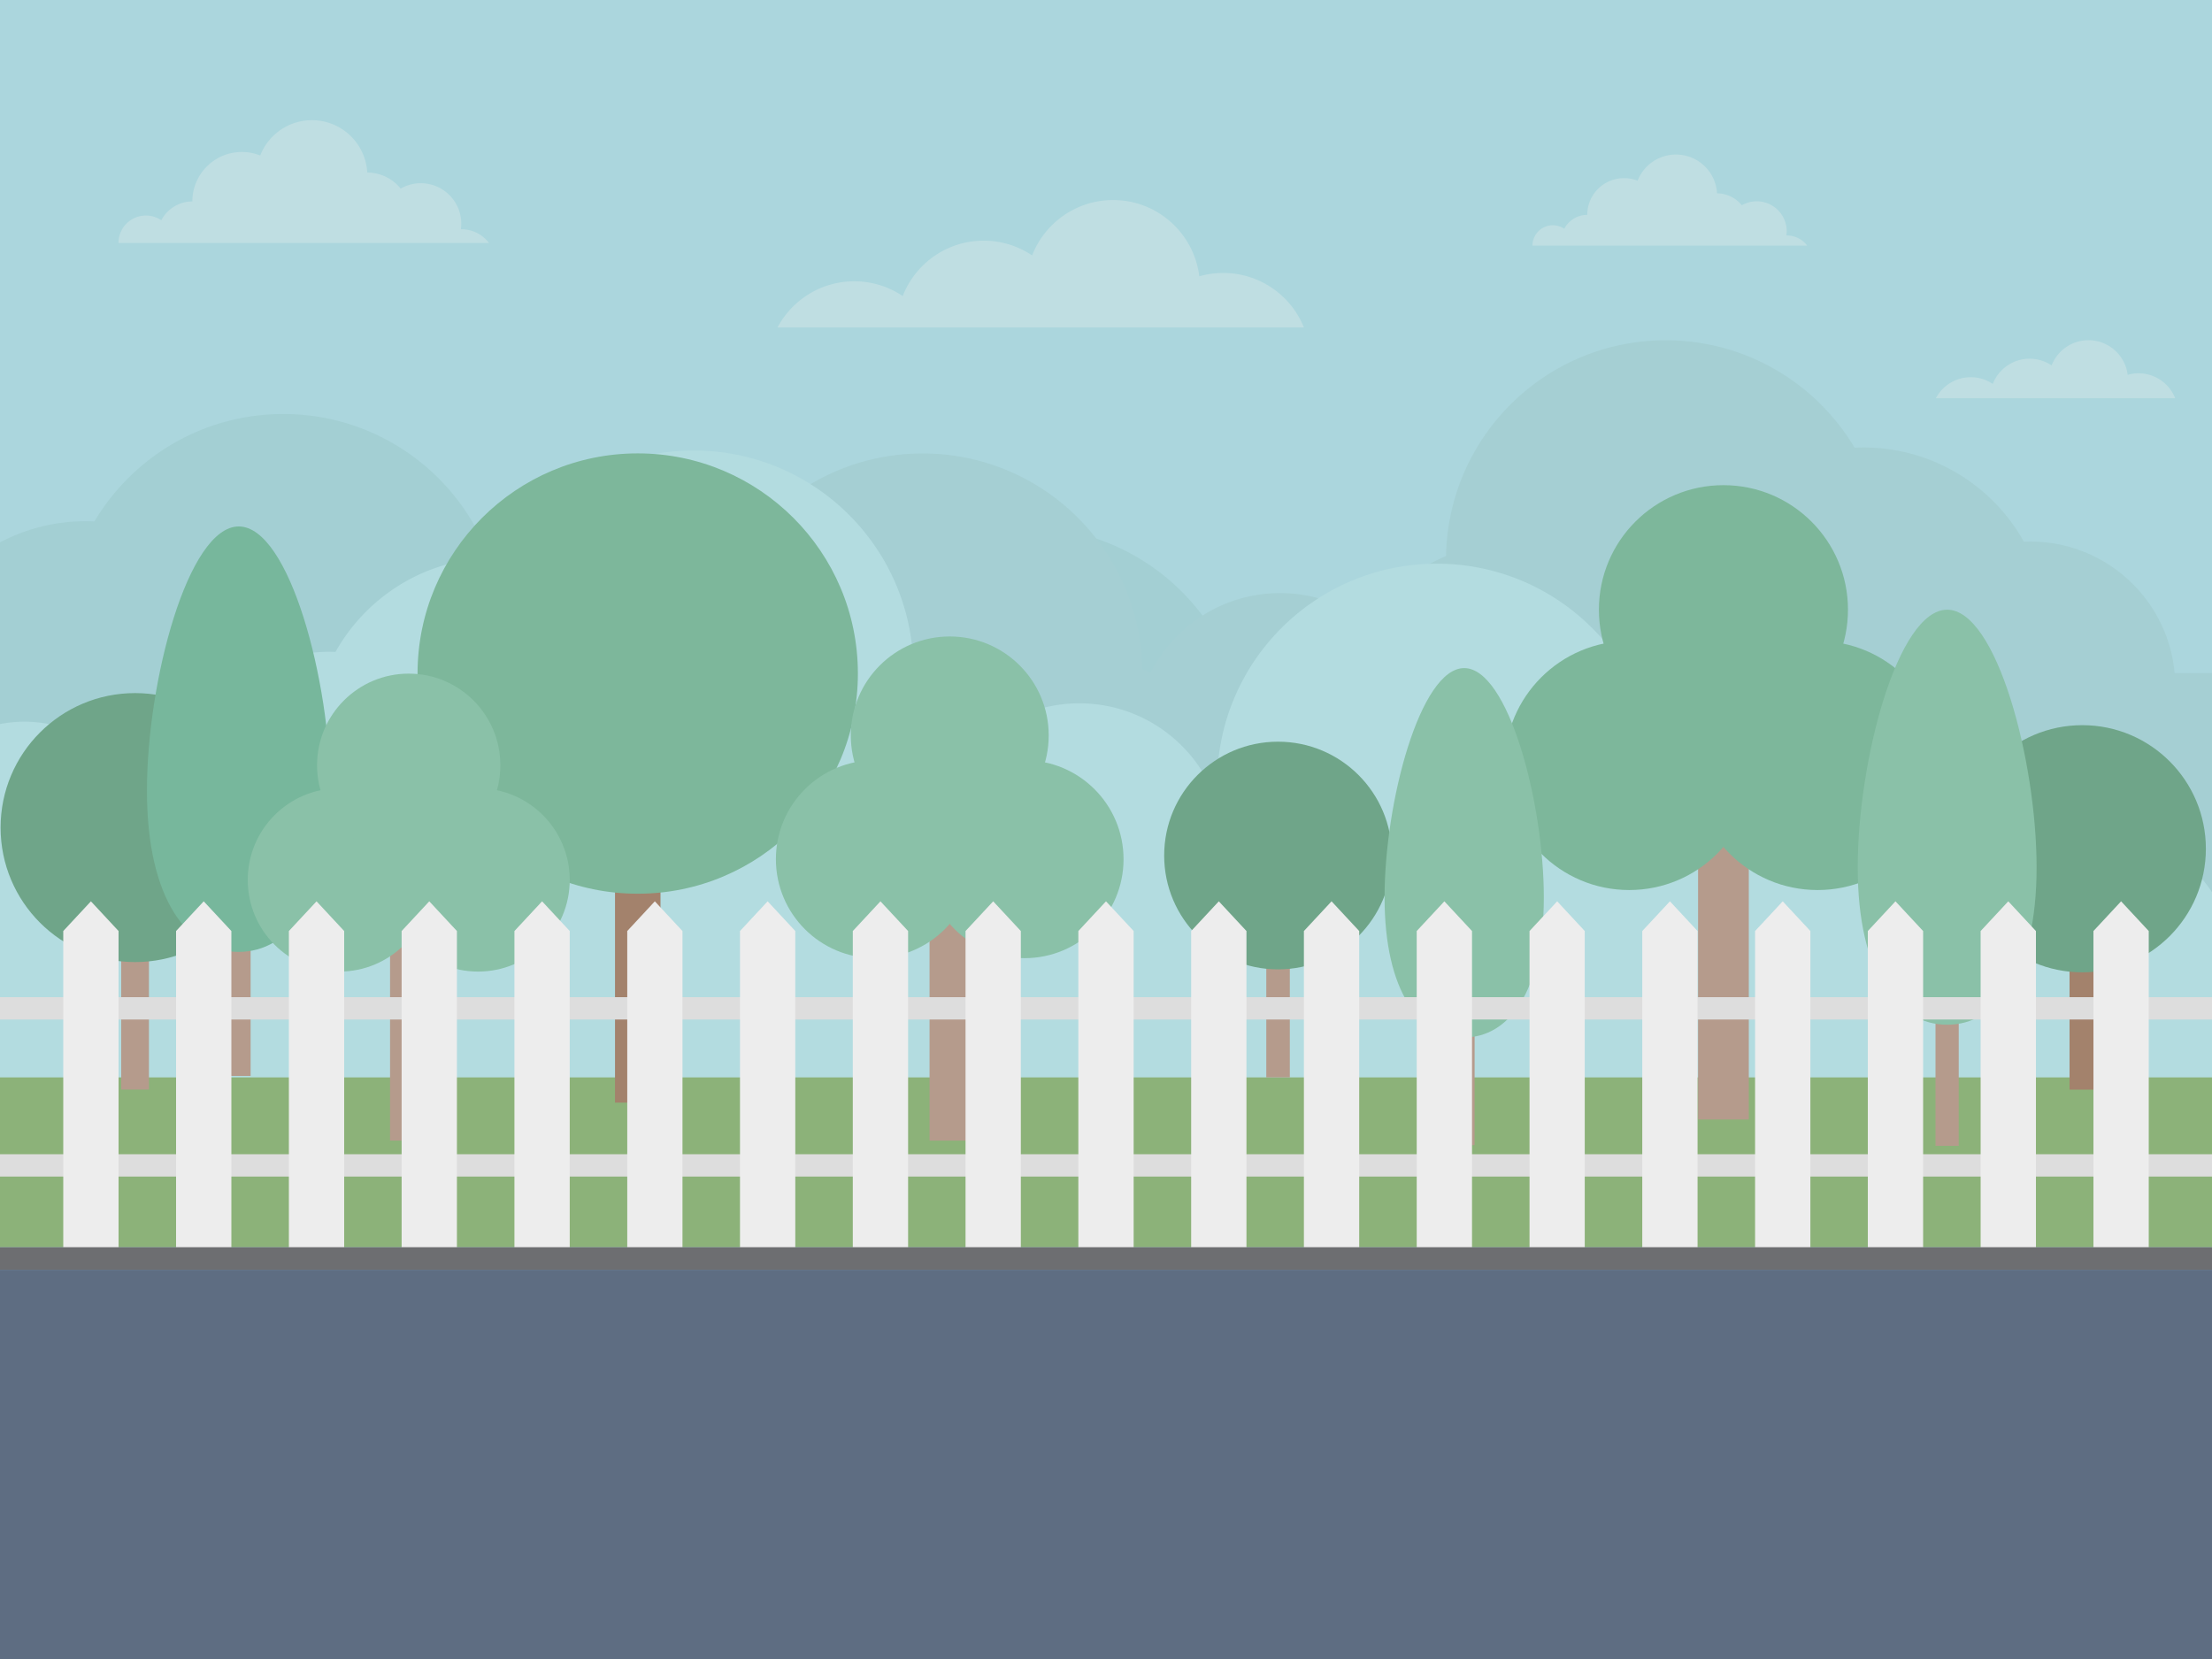 <svg xmlns="http://www.w3.org/2000/svg" width="480" height="360"><rect width="100%" height="100%" fill="#333333" stroke="none"/><g fill="none"><path fill="#ABD6DD" d="M0-4h480v344H0z"/><path fill="#A3CFD3" d="M367.952 173.248c-12.848 0-23.632 8.832-26.624 20.752h-8.368c.208-1.456.32-2.96.32-4.464 0-17.36-14.08-31.44-31.44-31.44-.464 0-.928.016-1.392.032-6.816-12.208-19.872-20.448-34.848-20.448-.64 0-1.264.016-1.888.048-8.32-13.968-23.552-23.312-40.992-23.312-26.048 0-47.2 20.88-47.664 46.816-.608.256-1.2.528-1.792.816-5.168-10.272-15.808-17.328-28.096-17.328a31.292 31.292 0 0 0-18.656 6.128 39.978 39.978 0 0 0-17.376-14.176C108.672 110.72 87.52 89.84 61.472 89.84c-17.424 0-32.672 9.36-40.992 23.312A39.724 39.724 0 0 0 0 117.696V248.16h162.896c7.168 6.912 16.928-10.288 27.664-10.288a39.731 39.731 0 0 0 27.664-11.152h172.72v-41.024c-4.896-7.488-13.36-12.448-22.992-12.448z"/><path fill="#A5CFD3" d="M480 146.064h-8.112c-1.456-16-14.912-28.544-31.312-28.544-.464 0-.928.016-1.392.032-6.816-12.208-19.872-20.448-34.848-20.448-.64 0-1.264.016-1.888.048-8.32-13.968-23.552-23.312-40.992-23.312-26.048 0-47.2 20.88-47.664 46.816a39.978 39.978 0 0 0-17.376 14.176 31.256 31.256 0 0 0-18.656-6.128c-12.288 0-22.928 7.056-28.096 17.328a36.154 36.154 0 0 0-1.792-.816c-.464-25.936-21.616-46.816-47.664-46.816-17.424 0-32.672 9.36-40.992 23.312a37.173 37.173 0 0 0-1.888-.048c-14.976 0-28.016 8.256-34.848 20.448-.464-.016-.928-.032-1.392-.032-17.36 0-31.44 14.08-31.44 31.44 0 1.52.112 3.008.32 4.464H81.6c-2.992-11.92-13.776-20.752-26.624-20.752-9.616 0-18.08 4.96-22.992 12.448v41.04H204.72a39.731 39.731 0 0 0 27.664 11.152c10.736 0 20.496 17.184 27.664 10.288H480v-86.096z"/><path fill="#B3DCE0" d="M457.008 181.152c-12.848 0-23.632 8.832-26.624 20.752h-8.368c.208-1.456.32-2.96.32-4.464 0-17.36-14.08-31.44-31.44-31.44-.464 0-.928.016-1.392.032-6.816-12.208-19.872-20.448-34.848-20.448-.64 0-1.264.016-1.888.048-8.32-13.968-23.552-23.312-40.992-23.312-26.048 0-47.2 20.88-47.664 46.816-.608.256-1.2.528-1.792.816-5.168-10.272-15.808-17.328-28.096-17.328a31.292 31.292 0 0 0-18.656 6.128 39.978 39.978 0 0 0-17.376-14.176c-.464-25.936-21.616-46.816-47.664-46.816-17.424 0-32.672 9.36-40.992 23.312a37.173 37.173 0 0 0-1.888-.048c-14.976 0-28.016 8.256-34.848 20.448a40.403 40.403 0 0 0-1.392-.032c-16.384 0-29.84 12.544-31.312 28.544H28.864c-4.8-8.016-13.552-13.376-23.568-13.376A27.52 27.52 0 0 0 0 157.12v113.536h251.952a39.731 39.731 0 0 0 27.664 11.152 39.731 39.731 0 0 0 27.664-11.152H480V193.6c-4.896-7.488-13.36-12.448-22.992-12.448z"/><path fill="#8CB279" d="M0 233.792h480v36.848H0z"/><g transform="translate(424.96 157.28)"><path fill="#A3826C" d="M24.128 47.648h5.536v31.52h-5.536z"/><circle cx="26.896" cy="26.896" r="26.816" fill="#6FA589"/></g><g transform="translate(252.48 160.8)"><path fill="#B59B8C" d="M22.304 43.968h5.104v29.024h-5.104z"/><circle cx="24.848" cy="24.848" r="24.704" fill="#6FA589"/></g><g transform="translate(0 150.4)"><path fill="#B59B8C" d="M26.304 51.76h6.016v34.272h-6.016z"/><circle cx="29.312" cy="29.184" r="29.184" fill="#6FA589"/></g><path fill="#B59B8C" d="M49.216 194.016h5.168v39.456h-5.168z"/><path fill="#77B79C" d="M71.696 171.536c0 23.728-8.912 35.024-19.904 35.024-10.992 0-19.904-11.28-19.904-35.024s8.928-57.296 19.92-57.296 19.888 33.568 19.888 57.296z"/><g transform="translate(90.56 98.24)"><path fill="#A3826C" d="M42.896 84.896h9.872v56.128h-9.872z"/><circle cx="47.824" cy="47.92" r="47.776" fill="#7DB79B"/></g><g transform="translate(53.76 146.08)"><path fill="#B59B8C" d="M30.88 55.328h8.096v46.096H30.88z"/><circle cx="19.888" cy="44.864" r="19.888" fill="#8AC1A8"/><circle cx="49.984" cy="44.864" r="19.888" fill="#8AC1A8"/><circle cx="34.928" cy="19.984" r="19.888" fill="#8AC1A8"/></g><g transform="translate(168.32 138.08)"><path fill="#B59B8C" d="M33.392 59.664h8.752v49.76h-8.752z"/><circle cx="21.52" cy="48.368" r="21.472" fill="#8AC1A8"/><circle cx="54.016" cy="48.368" r="21.472" fill="#8AC1A8"/><circle cx="37.776" cy="21.504" r="21.472" fill="#8AC1A8"/></g><g transform="translate(326.4 105.28)"><path fill="#B59B8C" d="M42.08 75.04h11.008v62.608H42.08z"/><circle cx="27.136" cy="60.832" r="27.024" fill="#7DB79B"/><circle cx="68.016" cy="60.832" r="27.024" fill="#7DB79B"/><circle cx="47.584" cy="27.024" r="27.024" fill="#7DB79B"/></g><path fill="#B59B8C" d="M420 210.144h5.04v38.496H420z"/><path fill="#8AC1A8" d="M441.936 188.208c0 23.152-8.688 34.16-19.408 34.16s-19.408-11.008-19.408-34.16c0-23.152 8.688-55.904 19.408-55.904s19.408 32.752 19.408 55.904z"/><path fill="#B59B8C" d="M315.488 214.24h4.496v34.256h-4.496z"/><path fill="#8AC1A8" d="M335.008 194.72c0 20.608-7.728 30.4-17.28 30.4-9.552 0-17.28-9.792-17.28-30.4 0-20.608 7.728-49.744 17.28-49.744 9.552 0 17.28 29.152 17.28 49.744z"/><path fill="#DDD" d="M0 250.464h480v4.848H0zm0-34.08h480v4.848H0z"/><path fill="#EDEDED" d="m25.728 202.032-6-6.448-6 6.448v68.864h12zm24.48 0-6-6.448-6 6.448v68.864h12zm24.48 0-6-6.448-6 6.448v68.864h12zm24.464 0-6-6.448-6 6.448v68.864h12zm24.48 0-6-6.448-6 6.448v68.864h12zm24.464 0-6-6.448-5.984 6.448v68.864h11.984zm24.48 0-6-6.448-6 6.448v68.864h12zm24.48 0-6-6.448-6 6.448v68.864h12zm24.464 0-6-6.448-6 6.448v68.864h12zm24.48 0-6-6.448-6 6.448v68.864h12zm24.48 0-6-6.448-6 6.448v68.864h12zm24.464 0-6-6.448-6 6.448v68.864h12zm24.48 0-6-6.448-6 6.448v68.864h12zm24.464 0-5.984-6.448-6 6.448v68.864h11.984zm24.48 0-6-6.448-6 6.448v68.864h12zm24.48 0-6-6.448-6 6.448v68.864h12zm24.464 0-6-6.448-6 6.448v68.864h12zm24.48 0-6-6.448-6 6.448v68.864h12zm24.48 0-6-6.448-6 6.448v68.864h12z"/><path fill="#6D6E71" d="M0 270.64h480v4.896H0z"/><path fill="#5E6D82" d="M0 275.536h480V370H0z"/><path fill="#BFDEE2" d="M100.096 49.744h-.08c.048-.4.08-.8.08-1.2 0-4.848-3.936-8.784-8.784-8.784a8.657 8.657 0 0 0-4.368 1.168 9.327 9.327 0 0 0-7.248-3.488c-.352-6.336-5.6-11.36-12.016-11.36-5.104 0-9.456 3.184-11.216 7.664a10.64 10.64 0 0 0-3.984-.768c-5.92 0-10.736 4.8-10.736 10.736a7.607 7.607 0 0 0-6.736 4.08 5.984 5.984 0 0 0-3.344-1.024 5.951 5.951 0 0 0-5.952 5.952h80.4a7.532 7.532 0 0 0-6.016-2.976zm287.616 1.344h-.064c.032-.288.064-.592.064-.896a6.507 6.507 0 0 0-9.744-5.648 6.952 6.952 0 0 0-5.376-2.592c-.256-4.688-4.144-8.416-8.912-8.416a8.918 8.918 0 0 0-8.32 5.68 7.86 7.86 0 0 0-2.96-.56 7.969 7.969 0 0 0-7.968 7.968 5.636 5.636 0 0 0-4.992 3.024 4.417 4.417 0 0 0-2.48-.768 4.425 4.425 0 0 0-4.416 4.416h59.616a5.584 5.584 0 0 0-4.448-2.208zm76.352 29.92c-.816 0-1.616.112-2.368.336-.512-4.24-4.128-7.52-8.512-7.52a8.563 8.563 0 0 0-7.984 5.472 8.572 8.572 0 0 0-4.784-1.456 8.563 8.563 0 0 0-7.984 5.472 8.572 8.572 0 0 0-4.784-1.456 8.549 8.549 0 0 0-7.568 4.56h51.936a8.541 8.541 0 0 0-7.952-5.408zM265.44 59.232c-1.808 0-3.552.256-5.2.72-1.136-9.312-9.072-16.544-18.704-16.544-8 0-14.832 4.992-17.568 12.016a18.786 18.786 0 0 0-10.512-3.2c-8 0-14.832 4.992-17.568 12.016a18.786 18.786 0 0 0-10.512-3.2c-7.216 0-13.488 4.064-16.656 10.016h114.224c-2.768-6.912-9.568-11.824-17.504-11.824z"/></g></svg>